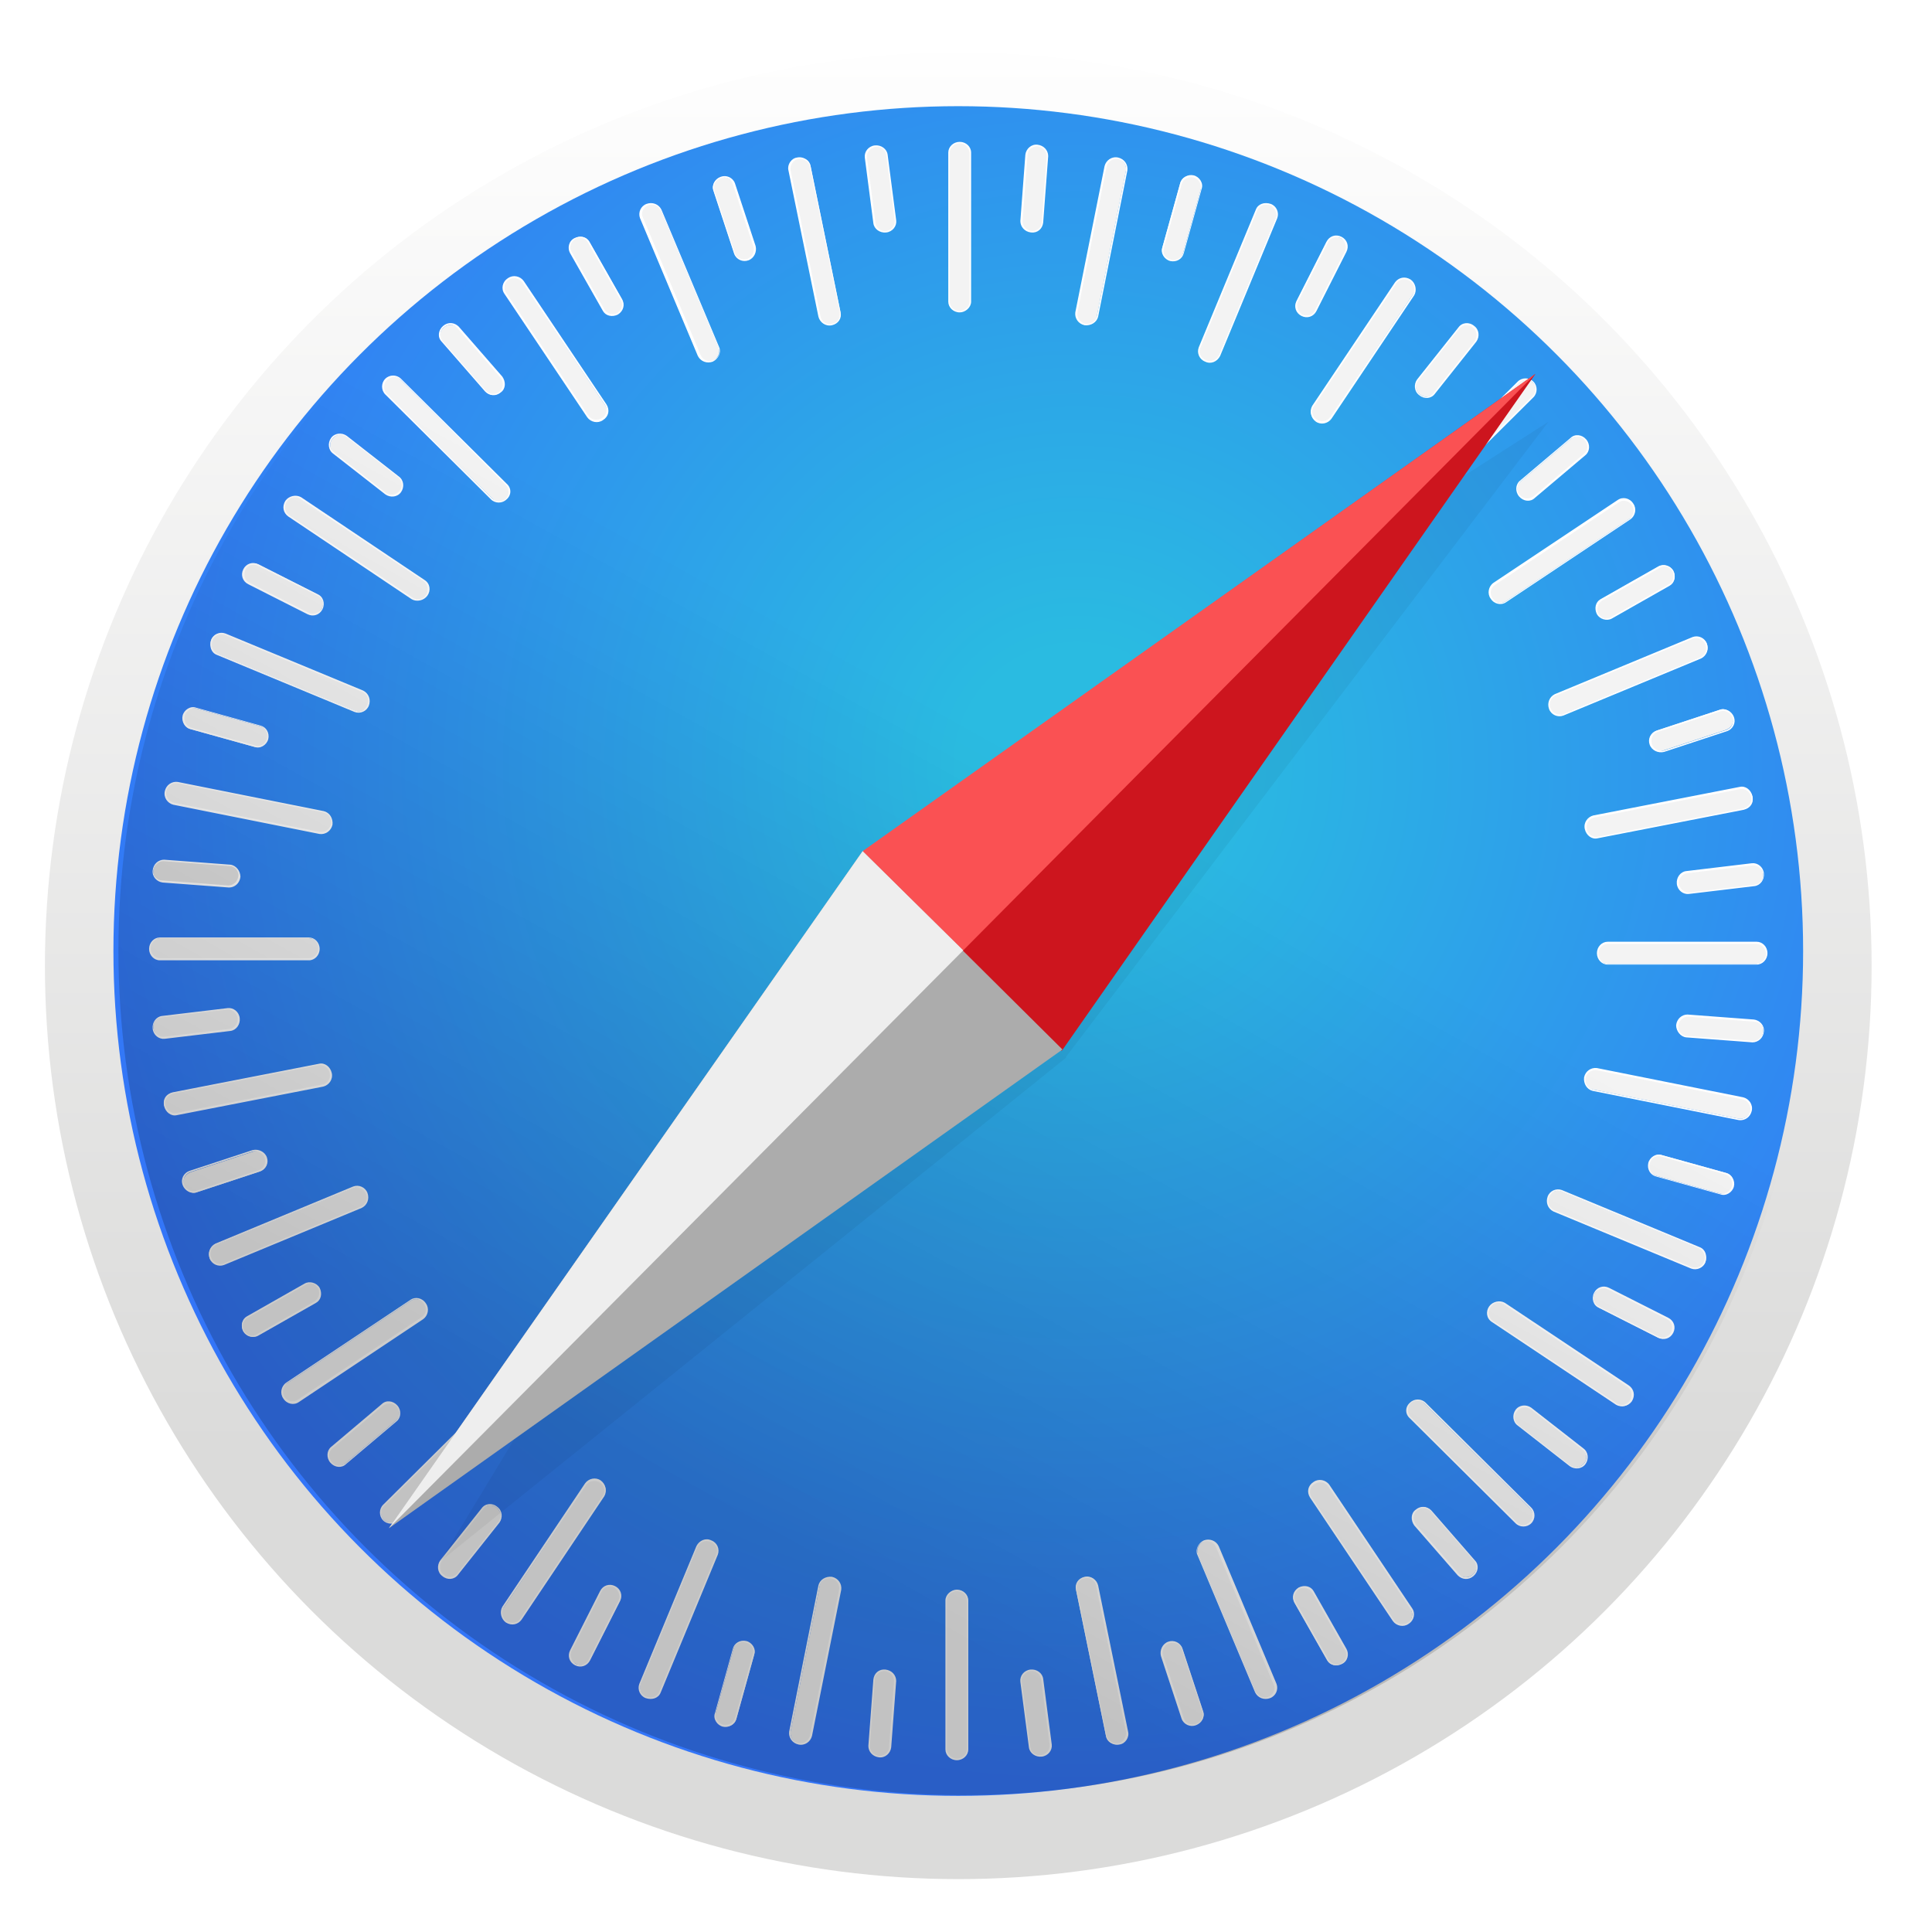 <?xml version="1.0" encoding="UTF-8" standalone="no"?>
<svg
   width="16"
   height="16"
   viewBox="0 0 16 16"
   version="1.1"
   preserveAspectRatio="xMidYMid"
   id="svg325"
   sodipodi:docname="safari-seeklogo.com.svg"
   inkscape:version="1.2.1 (9c6d41e410, 2022-07-14)"
   xmlns:inkscape="http://www.inkscape.org/namespaces/inkscape"
   xmlns:sodipodi="http://sodipodi.sourceforge.net/DTD/sodipodi-0.dtd"
   xmlns="http://www.w3.org/2000/svg"
   xmlns:svg="http://www.w3.org/2000/svg">
  <sodipodi:namedview
     id="namedview327"
     pagecolor="#ffffff"
     bordercolor="#666666"
     borderopacity="1.0"
     inkscape:showpageshadow="2"
     inkscape:pageopacity="0.0"
     inkscape:pagecheckerboard="0"
     inkscape:deskcolor="#d1d1d1"
     showgrid="false"
     inkscape:zoom="32"
     inkscape:cx="7.984375"
     inkscape:cy="8"
     inkscape:window-width="1366"
     inkscape:window-height="715"
     inkscape:window-x="-8"
     inkscape:window-y="-8"
     inkscape:window-maximized="1"
     inkscape:current-layer="svg325" />
  <defs
     id="defs45">
    <linearGradient
       x1="124.48"
       y1="253.817"
       x2="124.48"
       y2="-4.781"
       id="linearGradient-1"
       gradientTransform="scale(0.996,1.004)"
       gradientUnits="userSpaceOnUse">
      <stop
         stop-color="#DBDBDA"
         offset="25%"
         id="stop2" />
      <stop
         stop-color="#FFFFFF"
         offset="100%"
         id="stop4" />
    </linearGradient>
    <filter
       x="-0.019"
       y="-0.019"
       width="1.039"
       height="1.047"
       filterUnits="objectBoundingBox"
       id="filter-2">
      <feOffset
         dx="0"
         dy="2"
         in="SourceAlpha"
         result="shadowOffsetOuter1"
         id="feOffset7" />
      <feGaussianBlur
         stdDeviation="2"
         in="shadowOffsetOuter1"
         result="shadowBlurOuter1"
         id="feGaussianBlur9" />
      <feColorMatrix
         values="0 0 0 0 0   0 0 0 0 0   0 0 0 0 0  0 0 0 0.266 0"
         in="shadowBlurOuter1"
         type="matrix"
         result="shadowMatrixOuter1"
         id="feColorMatrix11" />
      <feMerge
         id="feMerge17">
        <feMergeNode
           in="shadowMatrixOuter1"
           id="feMergeNode13" />
        <feMergeNode
           in="SourceGraphic"
           id="feMergeNode15" />
      </feMerge>
    </filter>
    <radialGradient
       cx="140.116"
       cy="98.804"
       fx="140.116"
       fy="98.804"
       r="140.006"
       id="radialGradient-3"
       gradientUnits="userSpaceOnUse">
      <stop
         stop-color="#2ABCE1"
         offset="0%"
         id="stop20" />
      <stop
         stop-color="#2ABBE1"
         offset="11.363%"
         id="stop22" />
      <stop
         stop-color="#3375F8"
         offset="100%"
         id="stop24" />
    </radialGradient>
    <linearGradient
       x1="112.812"
       y1="82.388"
       x2="59.276"
       y2="178.434"
       id="linearGradient-4"
       gradientUnits="userSpaceOnUse">
      <stop
         stop-color="#000000"
         stop-opacity="0"
         offset="0%"
         id="stop27" />
      <stop
         stop-color="#000000"
         offset="100%"
         id="stop29" />
    </linearGradient>
    <filter
       x="-0.032"
       y="-0.031"
       width="1.064"
       height="1.069"
       filterUnits="objectBoundingBox"
       id="filter-5">
      <feOffset
         dx="0"
         dy="1"
         in="SourceAlpha"
         result="shadowOffsetOuter1"
         id="feOffset32" />
      <feGaussianBlur
         stdDeviation="2"
         in="shadowOffsetOuter1"
         result="shadowBlurOuter1"
         id="feGaussianBlur34" />
      <feColorMatrix
         values="0 0 0 0 0   0 0 0 0 0   0 0 0 0 0  0 0 0 13 0"
         in="shadowBlurOuter1"
         type="matrix"
         result="shadowMatrixOuter1"
         id="feColorMatrix36" />
      <feMerge
         id="feMerge42">
        <feMergeNode
           in="shadowMatrixOuter1"
           id="feMergeNode38" />
        <feMergeNode
           in="SourceGraphic"
           id="feMergeNode40" />
      </feMerge>
    </filter>
  </defs>
  <g
     id="g323"
     transform="matrix(0.061,0,0,0.061,0.128,0.19)">
    <g
       transform="translate(4,2)"
       id="g321">
      <circle
         fill="url(#linearGradient-1)"
         filter="url(#filter-2)"
         cx="124"
         cy="124"
         r="124"
         id="circle47"
         style="fill:url(#linearGradient-1)" />
      <circle
         fill="url(#radialGradient-3)"
         cx="124"
         cy="124"
         r="114.7"
         id="circle49"
         style="fill:url(#radialGradient-3)" />
      <g
         transform="translate(9.688,8.719)"
         id="g309">
        <path
           d="m 114.506,28.481 c -0.775,0 -1.453,-0.581 -1.453,-1.356 V 6.878 c 0,-0.775 0.678,-1.356 1.453,-1.356 0.775,0 1.453,0.581 1.453,1.356 V 27.125 c -0.097,0.775 -0.678,1.356 -1.453,1.356 z"
           fill="#f3f3f3"
           id="path51" />
        <path
           d="m 114.506,28.578 c -0.872,0 -1.55,-0.678 -1.55,-1.453 V 6.878 c 0,-0.775 0.678,-1.453 1.55,-1.453 0.872,0 1.55,0.678 1.55,1.453 V 27.125 c 0,0.775 -0.775,1.453 -1.55,1.453 z m 0,-22.959 C 113.828,5.619 113.15,6.2 113.15,6.878 V 27.125 c 0,0.678 0.581,1.259 1.356,1.259 0.678,0 1.356,-0.581 1.356,-1.259 V 6.878 C 115.766,6.2 115.184,5.619 114.506,5.619 Z"
           fill="#ffffff"
           id="path53" />
        <path
           d="m 124.194,17.631 c -0.775,-0.097 -1.356,-0.678 -1.356,-1.453 l 0.678,-9.009 c 0.097,-0.775 0.775,-1.356 1.55,-1.259 0.775,0.097 1.356,0.678 1.356,1.453 l -0.678,9.009 c -0.097,0.775 -0.775,1.356 -1.55,1.259 z"
           fill="#f3f3f3"
           id="path55" />
        <path
           d="m 124.194,17.728 c -0.872,-0.097 -1.453,-0.775 -1.453,-1.55 l 0.678,-9.009 c 0.097,-0.775 0.775,-1.453 1.647,-1.356 0.872,0.097 1.453,0.775 1.453,1.55 l -0.678,9.009 c -0.097,0.872 -0.775,1.453 -1.647,1.356 z M 125.066,6.006 c -0.678,0 -1.356,0.484 -1.356,1.163 l -0.678,9.009 c 0,0.678 0.484,1.259 1.259,1.356 0.678,0 1.356,-0.484 1.356,-1.163 L 126.325,7.362 c 0,-0.678 -0.581,-1.259 -1.259,-1.356 z"
           fill="#ffffff"
           id="path57" />
        <path
           d="m 131.459,30.225 c -0.775,-0.194 -1.259,-0.872 -1.163,-1.647 L 134.269,8.719 c 0.194,-0.775 0.872,-1.259 1.647,-1.066 0.775,0.194 1.259,0.872 1.163,1.647 l -3.972,19.859 c -0.097,0.678 -0.872,1.163 -1.647,1.066 z"
           fill="#f3f3f3"
           id="path59" />
        <path
           d="m 131.459,30.322 c -0.872,-0.194 -1.356,-0.969 -1.259,-1.744 L 134.172,8.719 c 0.194,-0.775 0.969,-1.356 1.841,-1.163 C 136.884,7.75 137.369,8.525 137.272,9.3 L 133.3,29.159 c -0.194,0.775 -0.969,1.259 -1.841,1.163 z M 136.012,7.75 c -0.678,-0.097 -1.356,0.291 -1.55,0.969 l -3.972,19.859 c -0.097,0.678 0.291,1.356 1.066,1.55 0.678,0.097 1.356,-0.291 1.55,-0.969 L 137.078,9.3 c 0.097,-0.775 -0.388,-1.356 -1.066,-1.55 z"
           fill="#ffffff"
           id="path61" />
        <path
           d="m 143.084,21.506 c -0.775,-0.194 -1.259,-0.969 -1.066,-1.744 l 2.422,-8.719 c 0.194,-0.775 0.969,-1.163 1.744,-0.969 0.775,0.194 1.259,0.969 1.066,1.744 l -2.422,8.719 c -0.194,0.775 -0.969,1.163 -1.744,0.969 z"
           fill="#f3f3f3"
           id="path63" />
        <path
           d="m 143.084,21.603 c -0.775,-0.194 -1.356,-1.066 -1.066,-1.841 l 2.422,-8.719 c 0.194,-0.775 1.066,-1.259 1.841,-1.066 0.775,0.194 1.356,1.066 1.066,1.841 L 144.925,20.538 c -0.194,0.775 -0.969,1.259 -1.841,1.066 z m 3.197,-11.334 c -0.678,-0.194 -1.453,0.194 -1.647,0.872 l -2.422,8.719 c -0.194,0.678 0.194,1.356 0.969,1.55 0.678,0.194 1.453,-0.194 1.647,-0.872 L 147.25,11.819 c 0.097,-0.678 -0.291,-1.356 -0.969,-1.55 z"
           fill="#ffffff"
           id="path65" />
        <path
           d="m 147.831,35.166 c -0.775,-0.291 -1.066,-1.163 -0.775,-1.841 l 7.75,-18.697 C 155.097,13.95 155.969,13.562 156.647,13.95 c 0.775,0.291 1.066,1.163 0.775,1.841 l -7.75,18.697 c -0.291,0.678 -1.163,1.066 -1.841,0.678 z"
           fill="#f3f3f3"
           id="path67" />
        <path
           d="m 147.831,35.263 c -0.775,-0.291 -1.163,-1.163 -0.872,-1.938 l 7.75,-18.697 c 0.291,-0.775 1.163,-1.066 2.034,-0.775 0.775,0.291 1.163,1.163 0.872,1.938 l -7.75,18.697 c -0.388,0.775 -1.259,1.163 -2.034,0.775 z m 8.816,-21.216 c -0.678,-0.291 -1.453,0 -1.744,0.678 l -7.75,18.697 c -0.291,0.678 0.097,1.356 0.775,1.647 0.678,0.291 1.453,0 1.744,-0.678 l 7.75,-18.697 c 0.194,-0.581 -0.097,-1.356 -0.775,-1.647 z"
           fill="#ffffff"
           id="path69" />
        <path
           d="m 160.909,28.966 c -0.678,-0.388 -0.969,-1.163 -0.678,-1.841 L 164.3,19.084 c 0.388,-0.678 1.163,-0.969 1.938,-0.581 0.678,0.388 0.969,1.163 0.678,1.841 l -4.069,8.041 c -0.388,0.678 -1.163,0.969 -1.938,0.581 z"
           fill="#f3f3f3"
           id="path71" />
        <path
           d="m 160.909,29.062 c -0.775,-0.388 -1.066,-1.259 -0.678,-2.034 L 164.3,18.988 c 0.388,-0.775 1.259,-1.066 2.034,-0.678 0.775,0.388 1.066,1.259 0.678,2.034 l -4.069,8.041 c -0.388,0.775 -1.259,1.066 -2.034,0.678 z m 5.328,-10.559 c -0.678,-0.291 -1.453,-0.097 -1.744,0.581 L 160.425,27.125 c -0.291,0.581 0,1.356 0.581,1.744 0.678,0.291 1.453,0.097 1.744,-0.581 l 4.069,-8.041 c 0.291,-0.581 0,-1.356 -0.581,-1.744 z"
           fill="#ffffff"
           id="path73" />
        <path
           d="m 162.847,43.303 c -0.678,-0.484 -0.872,-1.356 -0.388,-1.938 l 11.238,-16.759 c 0.388,-0.678 1.259,-0.775 1.938,-0.388 0.678,0.484 0.872,1.356 0.388,1.938 l -11.238,16.759 c -0.388,0.678 -1.259,0.872 -1.938,0.388 z"
           fill="#f3f3f3"
           id="path75" />
        <path
           d="M 162.847,43.4 C 162.169,42.916 161.975,41.947 162.363,41.269 L 173.6,24.509 c 0.484,-0.678 1.356,-0.872 2.131,-0.388 0.678,0.484 0.872,1.453 0.484,2.131 L 164.978,43.013 c -0.484,0.678 -1.453,0.872 -2.131,0.388 z m 12.787,-19.084 c -0.581,-0.388 -1.453,-0.291 -1.841,0.291 l -11.238,16.759 c -0.388,0.581 -0.194,1.356 0.388,1.744 0.581,0.388 1.453,0.291 1.841,-0.291 l 11.238,-16.663 c 0.388,-0.581 0.194,-1.453 -0.388,-1.841 z"
           fill="#ffffff"
           id="path77" />
        <path
           d="m 176.991,39.719 c -0.581,-0.484 -0.775,-1.356 -0.291,-1.938 l 5.619,-7.072 c 0.484,-0.581 1.356,-0.678 1.938,-0.194 0.581,0.484 0.775,1.356 0.291,1.938 L 178.928,39.525 c -0.484,0.581 -1.356,0.678 -1.938,0.194 z"
           fill="#f3f3f3"
           id="path79" />
        <path
           d="m 176.894,39.816 c -0.678,-0.484 -0.775,-1.453 -0.291,-2.131 l 5.619,-7.072 c 0.484,-0.678 1.453,-0.775 2.131,-0.194 0.678,0.484 0.775,1.453 0.291,2.131 l -5.619,7.072 c -0.484,0.678 -1.453,0.775 -2.131,0.194 z m 7.266,-9.203 c -0.581,-0.484 -1.356,-0.388 -1.841,0.194 L 176.7,37.878 c -0.388,0.581 -0.291,1.356 0.291,1.841 0.581,0.484 1.356,0.388 1.841,-0.194 L 184.45,32.453 C 184.838,31.872 184.741,31 184.159,30.613 Z"
           fill="#ffffff"
           id="path81" />
        <path
           d="m 176.022,54.25 c -0.581,-0.581 -0.581,-1.453 0,-1.938 l 14.338,-14.241 c 0.581,-0.581 1.453,-0.484 1.938,0 0.484,0.484 0.581,1.453 0,1.938 L 178.056,54.25 c -0.581,0.581 -1.453,0.581 -2.034,0 z"
           fill="#f3f3f3"
           id="path83" />
        <path
           d="m 175.925,54.347 c -0.581,-0.581 -0.581,-1.55 0,-2.131 L 190.262,37.975 c 0.581,-0.581 1.55,-0.581 2.131,0 0.581,0.581 0.581,1.55 0,2.131 l -14.338,14.241 c -0.581,0.581 -1.55,0.581 -2.131,0 z m 16.372,-16.275 c -0.484,-0.484 -1.356,-0.484 -1.841,0 L 176.119,52.312 c -0.484,0.484 -0.484,1.356 0,1.841 0.484,0.484 1.356,0.484 1.841,0 L 192.297,39.913 c 0.484,-0.484 0.484,-1.259 0,-1.841 z"
           fill="#ffffff"
           id="path85" />
        <path
           d="m 190.553,53.475 c -0.484,-0.581 -0.484,-1.453 0.097,-1.938 l 6.878,-5.812 c 0.581,-0.484 1.453,-0.388 1.938,0.194 0.484,0.581 0.484,1.453 -0.097,1.938 l -6.878,5.812 c -0.581,0.484 -1.453,0.388 -1.938,-0.194 z"
           fill="#f3f3f3"
           id="path87" />
        <path
           d="m 190.456,53.572 c -0.581,-0.678 -0.484,-1.647 0.097,-2.131 l 6.878,-5.812 c 0.581,-0.581 1.55,-0.484 2.131,0.194 0.581,0.678 0.484,1.647 -0.097,2.131 l -6.878,5.812 c -0.581,0.581 -1.55,0.484 -2.131,-0.194 z m 8.912,-7.653 C 198.884,45.337 198.109,45.337 197.528,45.725 L 190.65,51.538 c -0.484,0.484 -0.581,1.259 -0.097,1.841 0.484,0.581 1.259,0.581 1.841,0.194 l 6.878,-5.812 C 199.853,47.275 199.853,46.5 199.369,45.919 Z"
           fill="#ffffff"
           id="path89" />
        <path
           d="m 186.678,67.425 c -0.484,-0.678 -0.291,-1.55 0.388,-1.938 L 203.922,54.25 c 0.678,-0.388 1.55,-0.194 1.938,0.388 0.484,0.678 0.291,1.55 -0.388,1.938 l -16.856,11.238 c -0.581,0.388 -1.453,0.194 -1.938,-0.388 z"
           fill="#f3f3f3"
           id="path91" />
        <path
           d="m 186.581,67.425 c -0.484,-0.678 -0.291,-1.647 0.388,-2.131 L 203.825,54.056 c 0.678,-0.484 1.647,-0.291 2.131,0.484 0.484,0.678 0.291,1.647 -0.388,2.131 l -16.856,11.238 C 188.034,68.394 187.066,68.2 186.581,67.425 Z M 205.762,54.734 c -0.388,-0.581 -1.163,-0.775 -1.744,-0.388 l -16.856,11.238 c -0.581,0.388 -0.775,1.163 -0.291,1.841 0.388,0.581 1.163,0.775 1.744,0.388 L 205.472,56.575 c 0.581,-0.484 0.678,-1.259 0.291,-1.841 z"
           fill="#ffffff"
           id="path93" />
        <path
           d="m 201.113,69.459 c -0.388,-0.678 -0.194,-1.55 0.484,-1.938 l 7.847,-4.456 c 0.678,-0.388 1.55,-0.097 1.938,0.581 0.388,0.678 0.194,1.55 -0.484,1.938 l -7.847,4.456 c -0.678,0.388 -1.55,0.097 -1.938,-0.581 z"
           fill="#f3f3f3"
           id="path95" />
        <path
           d="m 201.016,69.556 c -0.388,-0.775 -0.194,-1.647 0.484,-2.034 l 7.847,-4.456 c 0.678,-0.388 1.647,-0.097 2.034,0.581 0.388,0.775 0.194,1.647 -0.484,2.034 L 203.05,70.138 c -0.678,0.388 -1.647,0.097 -2.034,-0.581 z m 10.269,-5.812 c -0.388,-0.678 -1.163,-0.872 -1.744,-0.484 l -7.847,4.456 c -0.581,0.388 -0.775,1.163 -0.484,1.744 0.388,0.678 1.163,0.872 1.744,0.484 L 210.8,65.487 c 0.581,-0.291 0.775,-1.066 0.484,-1.744 z"
           fill="#ffffff"
           id="path97" />
        <path
           d="m 194.622,82.344 c -0.291,-0.775 0,-1.55 0.775,-1.841 l 18.697,-7.75 c 0.678,-0.291 1.55,0.097 1.841,0.775 0.291,0.775 0,1.55 -0.775,1.841 l -18.697,7.75 c -0.678,0.291 -1.55,0 -1.841,-0.775 z"
           fill="#f3f3f3"
           id="path99" />
        <path
           d="m 194.525,82.441 c -0.291,-0.775 0,-1.647 0.775,-2.034 l 18.697,-7.75 c 0.775,-0.291 1.647,0.097 1.938,0.872 0.291,0.775 0,1.647 -0.775,2.034 l -18.697,7.75 c -0.775,0.291 -1.647,-0.097 -1.938,-0.872 z M 215.741,73.625 C 215.45,72.947 214.675,72.656 214.094,72.85 l -18.697,7.75 c -0.678,0.291 -0.969,1.066 -0.678,1.744 0.291,0.678 1.066,0.969 1.647,0.775 l 18.697,-7.75 c 0.678,-0.291 0.969,-1.066 0.678,-1.744 z"
           fill="#ffffff"
           id="path101" />
        <path
           d="m 208.281,87.188 c -0.291,-0.775 0.097,-1.55 0.872,-1.841 l 8.525,-2.809 c 0.678,-0.291 1.55,0.194 1.744,0.872 0.291,0.775 -0.097,1.55 -0.872,1.841 l -8.525,2.809 C 209.347,88.35 208.572,87.963 208.281,87.188 Z"
           fill="#f3f3f3"
           id="path103" />
        <path
           d="m 208.184,87.284 c -0.291,-0.775 0.097,-1.647 0.969,-1.938 l 8.525,-2.809 c 0.775,-0.291 1.647,0.194 1.938,0.969 0.291,0.775 -0.097,1.647 -0.969,1.938 l -8.525,2.809 c -0.775,0.194 -1.647,-0.194 -1.938,-0.969 z m 11.238,-3.681 C 219.228,82.925 218.453,82.537 217.775,82.731 l -8.525,2.809 c -0.678,0.194 -0.969,0.969 -0.775,1.647 0.194,0.678 0.969,1.066 1.647,0.872 l 8.525,-2.809 c 0.678,-0.291 0.969,-0.969 0.775,-1.647 z"
           fill="#ffffff"
           id="path105" />
        <path
           d="m 199.562,98.716 c -0.194,-0.775 0.291,-1.55 1.066,-1.647 l 19.859,-3.875 c 0.775,-0.194 1.453,0.388 1.647,1.163 0.194,0.775 -0.291,1.55 -1.066,1.647 l -19.859,3.875 c -0.775,0.097 -1.55,-0.388 -1.647,-1.163 z"
           fill="#f3f3f3"
           id="path107" />
        <path
           d="M 199.369,98.716 C 199.175,97.844 199.756,97.069 200.531,96.875 L 220.391,93 c 0.775,-0.194 1.55,0.388 1.744,1.259 0.194,0.872 -0.388,1.647 -1.163,1.841 l -19.859,3.875 c -0.775,0.194 -1.55,-0.388 -1.744,-1.259 z m 22.572,-4.359 c -0.097,-0.678 -0.775,-1.163 -1.453,-1.066 l -19.859,3.875 c -0.678,0.097 -1.163,0.872 -0.969,1.55 0.097,0.678 0.775,1.163 1.453,1.066 l 19.859,-3.875 c 0.678,-0.194 1.163,-0.872 0.969,-1.55 z"
           fill="#ffffff"
           id="path109" />
        <path
           d="m 211.963,106.175 c -0.097,-0.775 0.388,-1.453 1.163,-1.55 l 8.912,-1.066 c 0.775,-0.097 1.453,0.484 1.55,1.259 0.097,0.775 -0.388,1.453 -1.163,1.55 l -8.912,1.066 c -0.678,0.097 -1.453,-0.484 -1.55,-1.259 z"
           fill="#f3f3f3"
           id="path111" />
        <path
           d="m 211.866,106.175 c -0.097,-0.872 0.484,-1.647 1.259,-1.744 l 8.912,-1.066 c 0.775,-0.097 1.55,0.484 1.647,1.356 0.097,0.872 -0.484,1.647 -1.259,1.744 l -8.912,1.066 c -0.775,0.097 -1.55,-0.484 -1.647,-1.356 z m 11.722,-1.356 c -0.097,-0.678 -0.775,-1.259 -1.453,-1.163 l -8.912,1.066 c -0.678,0.097 -1.163,0.775 -1.066,1.453 0.097,0.678 0.775,1.259 1.453,1.163 l 8.912,-1.066 c 0.678,-0.097 1.163,-0.775 1.066,-1.453 z"
           fill="#ffffff"
           id="path113" />
        <path
           d="m 201.113,115.572 c 0,-0.775 0.581,-1.453 1.356,-1.453 h 20.247 c 0.775,0 1.356,0.678 1.356,1.453 0,0.775 -0.581,1.453 -1.356,1.453 h -20.247 c -0.775,0 -1.356,-0.678 -1.356,-1.453 z"
           fill="#f3f3f3"
           id="path115" />
        <path
           d="m 201.016,115.572 c 0,-0.872 0.678,-1.55 1.453,-1.55 h 20.247 c 0.775,0 1.453,0.678 1.453,1.55 0,0.872 -0.678,1.55 -1.453,1.55 h -20.247 c -0.775,0 -1.453,-0.678 -1.453,-1.55 z m 22.959,0.097 c 0,-0.678 -0.581,-1.356 -1.259,-1.356 h -20.247 c -0.678,0 -1.259,0.581 -1.259,1.356 0,0.678 0.581,1.356 1.259,1.356 h 20.247 c 0.678,-0.097 1.259,-0.678 1.259,-1.356 z"
           fill="#ffffff"
           id="path117" />
        <path
           d="M 211.866,125.356 C 211.963,124.581 212.544,124 213.319,124 l 9.009,0.678 c 0.775,0.097 1.356,0.775 1.259,1.55 -0.097,0.775 -0.678,1.356 -1.453,1.356 l -9.009,-0.678 c -0.678,-0.097 -1.259,-0.775 -1.259,-1.55 z"
           fill="#f3f3f3"
           id="path119" />
        <path
           d="m 211.769,125.356 c 0.097,-0.872 0.775,-1.453 1.55,-1.453 l 9.009,0.678 c 0.775,0.097 1.453,0.775 1.356,1.647 -0.097,0.872 -0.775,1.453 -1.55,1.453 l -9.009,-0.678 c -0.775,-0.097 -1.356,-0.872 -1.356,-1.647 z m 11.819,0.872 c 0.097,-0.678 -0.484,-1.356 -1.163,-1.356 l -9.009,-0.678 c -0.678,0 -1.259,0.484 -1.356,1.259 -0.097,0.678 0.484,1.356 1.163,1.356 l 9.009,0.678 c 0.678,0 1.259,-0.581 1.356,-1.259 z"
           fill="#ffffff"
           id="path121" />
        <path
           d="m 199.369,132.428 c 0.194,-0.775 0.872,-1.259 1.647,-1.163 l 19.859,3.972 c 0.775,0.194 1.259,0.872 1.066,1.647 -0.194,0.775 -0.872,1.259 -1.647,1.163 L 200.434,134.075 c -0.678,-0.097 -1.163,-0.872 -1.066,-1.647 z"
           fill="#f3f3f3"
           id="path123" />
        <path
           d="m 199.272,132.428 c 0.194,-0.872 0.969,-1.356 1.744,-1.259 l 19.859,3.972 c 0.775,0.194 1.356,0.969 1.163,1.841 -0.194,0.872 -0.969,1.356 -1.744,1.259 l -19.859,-3.972 c -0.775,-0.194 -1.259,-0.969 -1.163,-1.841 z m 22.572,4.553 c 0.097,-0.678 -0.291,-1.356 -0.969,-1.55 l -19.859,-3.972 c -0.678,-0.097 -1.356,0.291 -1.55,1.066 -0.097,0.678 0.291,1.356 0.969,1.55 l 19.859,3.972 c 0.775,0.097 1.356,-0.388 1.55,-1.066 z"
           fill="#ffffff"
           id="path125" />
        <path
           d="m 208.088,144.053 c 0.194,-0.775 0.969,-1.259 1.744,-1.066 l 8.719,2.422 c 0.775,0.194 1.163,0.969 0.969,1.744 -0.194,0.775 -0.969,1.259 -1.744,1.066 l -8.719,-2.422 c -0.775,-0.194 -1.163,-0.969 -0.969,-1.744 z"
           fill="#f3f3f3"
           id="path127" />
        <path
           d="m 207.991,144.053 c 0.194,-0.775 1.066,-1.356 1.841,-1.066 l 8.719,2.422 c 0.775,0.194 1.259,1.066 1.066,1.841 -0.194,0.775 -1.066,1.356 -1.841,1.066 l -8.719,-2.422 c -0.775,-0.194 -1.259,-0.969 -1.066,-1.841 z M 219.325,147.25 c 0.194,-0.678 -0.194,-1.453 -0.872,-1.647 l -8.719,-2.422 c -0.678,-0.194 -1.356,0.194 -1.55,0.969 -0.194,0.678 0.194,1.453 0.872,1.647 l 8.719,2.422 c 0.678,0.097 1.356,-0.291 1.55,-0.969 z"
           fill="#ffffff"
           id="path129" />
        <path
           d="m 194.428,148.703 c 0.291,-0.775 1.163,-1.066 1.841,-0.775 l 18.697,7.75 c 0.678,0.291 1.066,1.163 0.775,1.841 -0.291,0.775 -1.163,1.066 -1.841,0.775 l -18.697,-7.75 c -0.775,-0.291 -1.066,-1.163 -0.775,-1.841 z"
           fill="#f3f3f3"
           id="path131" />
        <path
           d="m 194.331,148.606 c 0.291,-0.775 1.163,-1.163 1.938,-0.872 l 18.697,7.75 c 0.775,0.291 1.066,1.163 0.775,2.034 -0.291,0.775 -1.163,1.163 -1.938,0.872 l -18.697,-7.75 c -0.775,-0.388 -1.066,-1.259 -0.775,-2.034 z m 21.216,8.816 c 0.291,-0.678 0,-1.453 -0.678,-1.744 l -18.697,-7.75 c -0.678,-0.291 -1.356,0.097 -1.647,0.775 -0.291,0.678 0,1.453 0.678,1.744 l 18.697,7.75 c 0.678,0.194 1.453,-0.097 1.647,-0.775 z"
           fill="#ffffff"
           id="path133" />
        <path
           d="m 200.725,161.781 c 0.388,-0.678 1.163,-0.969 1.841,-0.678 l 8.041,4.069 c 0.678,0.291 0.969,1.163 0.581,1.938 -0.388,0.678 -1.163,0.969 -1.841,0.678 l -8.041,-4.069 c -0.678,-0.388 -0.969,-1.259 -0.581,-1.938 z"
           fill="#f3f3f3"
           id="path135" />
        <path
           d="m 200.628,161.684 c 0.388,-0.775 1.259,-1.066 2.034,-0.678 l 8.041,4.069 c 0.775,0.388 1.066,1.259 0.678,2.034 -0.388,0.775 -1.259,1.066 -2.034,0.678 l -8.041,-4.069 c -0.775,-0.291 -1.066,-1.259 -0.678,-2.034 z m 10.463,5.328 c 0.291,-0.678 0.097,-1.453 -0.581,-1.744 L 202.469,161.2 c -0.581,-0.291 -1.356,0 -1.744,0.581 -0.291,0.678 -0.097,1.453 0.581,1.744 l 8.041,4.069 c 0.678,0.291 1.453,0.097 1.744,-0.581 z"
           fill="#ffffff"
           id="path137" />
        <path
           d="m 186.484,163.622 c 0.484,-0.678 1.259,-0.872 1.938,-0.388 l 16.856,11.238 c 0.678,0.388 0.775,1.259 0.388,1.938 -0.484,0.678 -1.259,0.872 -1.938,0.388 l -16.856,-11.238 c -0.678,-0.484 -0.872,-1.356 -0.388,-1.938 z"
           fill="#f3f3f3"
           id="path139" />
        <path
           d="m 186.387,163.525 c 0.484,-0.678 1.453,-0.872 2.131,-0.484 l 16.856,11.238 c 0.678,0.484 0.872,1.356 0.388,2.131 -0.484,0.678 -1.453,0.872 -2.131,0.484 L 186.775,165.656 c -0.775,-0.484 -0.872,-1.453 -0.388,-2.131 z m 19.084,12.787 c 0.388,-0.581 0.291,-1.453 -0.291,-1.841 L 188.325,163.234 c -0.581,-0.388 -1.356,-0.194 -1.744,0.388 -0.388,0.581 -0.291,1.453 0.291,1.841 L 203.728,176.7 c 0.581,0.388 1.356,0.194 1.744,-0.388 z"
           fill="#ffffff"
           id="path141" />
        <path
           d="m 190.069,177.669 c 0.484,-0.581 1.356,-0.775 1.938,-0.291 l 7.072,5.522 c 0.581,0.484 0.678,1.356 0.194,1.938 -0.484,0.581 -1.356,0.775 -1.938,0.291 l -7.072,-5.522 c -0.581,-0.484 -0.678,-1.356 -0.194,-1.938 z"
           fill="#f3f3f3"
           id="path143" />
        <path
           d="m 189.972,177.572 c 0.484,-0.678 1.453,-0.775 2.131,-0.291 l 7.072,5.522 c 0.678,0.484 0.775,1.453 0.291,2.131 -0.484,0.678 -1.453,0.775 -2.131,0.291 l -7.072,-5.522 c -0.678,-0.484 -0.775,-1.453 -0.291,-2.131 z m 9.3,7.266 c 0.484,-0.581 0.388,-1.356 -0.194,-1.841 l -7.072,-5.522 c -0.581,-0.388 -1.356,-0.291 -1.841,0.291 -0.484,0.581 -0.388,1.356 0.194,1.841 l 7.072,5.522 c 0.581,0.388 1.356,0.291 1.841,-0.291 z"
           fill="#ffffff"
           id="path145" />
        <path
           d="m 175.634,176.7 c 0.581,-0.581 1.453,-0.581 1.938,0 l 14.338,14.241 c 0.581,0.581 0.484,1.453 0,1.938 -0.581,0.581 -1.453,0.581 -1.938,0 l -14.338,-14.241 c -0.484,-0.484 -0.484,-1.453 0,-1.938 z"
           fill="#f3f3f3"
           id="path147" />
        <path
           d="m 175.634,176.603 c 0.581,-0.581 1.55,-0.581 2.131,0 l 14.338,14.241 c 0.581,0.581 0.581,1.55 0,2.131 -0.581,0.581 -1.55,0.581 -2.131,0 l -14.338,-14.241 c -0.678,-0.581 -0.678,-1.55 0,-2.131 z m 16.275,16.178 c 0.484,-0.484 0.484,-1.356 0,-1.841 L 177.572,176.7 c -0.484,-0.484 -1.356,-0.484 -1.841,0 -0.484,0.484 -0.484,1.356 0,1.841 l 14.338,14.241 c 0.484,0.581 1.259,0.581 1.841,0 z"
           fill="#ffffff"
           id="path149" />
        <path
           d="m 176.506,191.134 c 0.581,-0.484 1.453,-0.484 1.938,0.097 l 5.909,6.781 c 0.484,0.581 0.388,1.453 -0.194,1.938 -0.581,0.484 -1.453,0.484 -1.938,-0.097 l -5.909,-6.781 c -0.484,-0.484 -0.388,-1.356 0.194,-1.938 z"
           fill="#f3f3f3"
           id="path151" />
        <path
           d="m 176.409,191.134 c 0.678,-0.581 1.55,-0.484 2.131,0.097 l 5.909,6.781 c 0.581,0.581 0.484,1.55 -0.194,2.131 -0.678,0.581 -1.55,0.484 -2.131,-0.097 l -5.909,-6.781 c -0.484,-0.678 -0.484,-1.647 0.194,-2.131 z m 7.75,8.816 c 0.581,-0.484 0.581,-1.259 0.194,-1.841 l -5.909,-6.781 c -0.484,-0.484 -1.259,-0.581 -1.841,-0.097 -0.581,0.484 -0.581,1.259 -0.194,1.841 l 5.909,6.781 c 0.484,0.581 1.259,0.581 1.841,0.097 z"
           fill="#ffffff"
           id="path153" />
        <path
           d="m 162.556,187.453 c 0.678,-0.484 1.55,-0.291 1.938,0.388 L 175.731,204.6 c 0.388,0.678 0.194,1.55 -0.388,1.938 -0.678,0.484 -1.55,0.291 -1.938,-0.388 l -11.238,-16.759 c -0.388,-0.678 -0.194,-1.55 0.388,-1.938 z"
           fill="#f3f3f3"
           id="path155" />
        <path
           d="m 162.556,187.356 c 0.678,-0.484 1.647,-0.291 2.131,0.388 l 11.238,16.759 c 0.484,0.678 0.291,1.647 -0.484,2.131 -0.678,0.484 -1.647,0.291 -2.131,-0.388 l -11.238,-16.759 c -0.484,-0.775 -0.291,-1.647 0.484,-2.131 z m 12.787,19.084 c 0.581,-0.388 0.775,-1.163 0.388,-1.744 l -11.238,-16.759 c -0.388,-0.581 -1.163,-0.678 -1.841,-0.291 -0.581,0.388 -0.775,1.163 -0.388,1.744 l 11.238,16.759 c 0.388,0.484 1.259,0.678 1.841,0.291 z"
           fill="#ffffff"
           id="path157" />
        <path
           d="m 160.522,201.791 c 0.678,-0.388 1.55,-0.194 1.938,0.484 l 4.456,7.847 c 0.388,0.678 0.097,1.55 -0.581,1.938 -0.678,0.388 -1.55,0.194 -1.938,-0.484 l -4.456,-7.847 c -0.291,-0.678 -0.097,-1.55 0.581,-1.938 z"
           fill="#f3f3f3"
           id="path159" />
        <path
           d="m 160.522,201.694 c 0.775,-0.388 1.647,-0.194 2.034,0.484 l 4.456,7.847 c 0.388,0.678 0.194,1.647 -0.581,2.034 -0.775,0.388 -1.647,0.194 -2.034,-0.484 l -4.456,-7.847 c -0.388,-0.678 -0.194,-1.55 0.581,-2.034 z m 5.812,10.269 c 0.581,-0.388 0.872,-1.163 0.484,-1.744 l -4.456,-7.847 c -0.388,-0.581 -1.163,-0.775 -1.744,-0.484 -0.581,0.388 -0.872,1.163 -0.484,1.744 l 4.456,7.847 c 0.291,0.581 1.163,0.872 1.744,0.484 z"
           fill="#ffffff"
           id="path161" />
        <path
           d="m 147.637,195.397 c 0.775,-0.291 1.55,0 1.841,0.678 l 7.847,18.697 c 0.291,0.678 -0.097,1.55 -0.775,1.841 -0.678,0.291 -1.55,0 -1.841,-0.678 L 146.863,197.238 c -0.291,-0.678 0.097,-1.55 0.775,-1.841 z"
           fill="#f3f3f3"
           id="path163" />
        <path
           d="m 147.637,195.3 c 0.775,-0.291 1.647,0 2.034,0.775 l 7.847,18.697 c 0.291,0.775 -0.097,1.647 -0.872,1.938 -0.775,0.291 -1.647,0 -2.034,-0.775 l -7.847,-18.697 c -0.291,-0.678 0.097,-1.55 0.872,-1.938 z m 8.816,21.216 c 0.678,-0.291 0.969,-1.066 0.678,-1.647 l -7.847,-18.697 c -0.291,-0.678 -1.066,-0.969 -1.744,-0.678 -0.678,0.291 -0.969,1.066 -0.678,1.647 l 7.847,18.697 c 0.388,0.678 1.066,0.969 1.744,0.678 z"
           fill="#ffffff"
           id="path165" />
        <path
           d="m 142.891,209.153 c 0.775,-0.291 1.55,0.097 1.841,0.872 l 2.809,8.525 c 0.291,0.678 -0.194,1.55 -0.872,1.744 -0.775,0.291 -1.55,-0.097 -1.841,-0.872 l -2.809,-8.525 c -0.291,-0.678 0.097,-1.453 0.872,-1.744 z"
           fill="#f3f3f3"
           id="path167" />
        <path
           d="m 142.794,209.056 c 0.775,-0.291 1.647,0.097 1.938,0.872 l 2.809,8.525 c 0.291,0.775 -0.194,1.647 -0.969,1.938 -0.775,0.291 -1.647,-0.097 -1.938,-0.872 l -2.809,-8.525 c -0.194,-0.775 0.194,-1.647 0.969,-1.938 z m 3.778,11.141 c 0.678,-0.194 1.066,-0.969 0.872,-1.647 l -2.809,-8.525 c -0.194,-0.678 -0.969,-0.969 -1.647,-0.775 -0.678,0.194 -1.066,0.969 -0.872,1.647 l 2.809,8.525 c 0.194,0.678 0.969,1.066 1.647,0.775 z"
           fill="#ffffff"
           id="path169" />
        <path
           d="m 131.459,200.338 c 0.775,-0.194 1.55,0.291 1.647,1.066 l 4.069,19.859 c 0.194,0.775 -0.388,1.453 -1.163,1.647 -0.775,0.194 -1.55,-0.291 -1.647,-1.066 l -4.069,-19.859 c -0.097,-0.678 0.388,-1.453 1.163,-1.647 z"
           fill="#f3f3f3"
           id="path171" />
        <path
           d="m 131.459,200.241 c 0.872,-0.194 1.647,0.388 1.841,1.163 l 4.069,19.859 c 0.194,0.775 -0.388,1.647 -1.163,1.744 -0.872,0.194 -1.647,-0.388 -1.841,-1.163 l -4.069,-19.859 c -0.194,-0.775 0.291,-1.55 1.163,-1.744 z m 4.553,22.572 c 0.678,-0.097 1.163,-0.775 1.066,-1.55 l -4.069,-19.859 c -0.097,-0.678 -0.872,-1.163 -1.55,-0.969 -0.678,0.097 -1.163,0.775 -1.066,1.55 l 4.069,19.859 c 0.194,0.678 0.872,1.066 1.55,0.969 z"
           fill="#ffffff"
           id="path173" />
        <path
           d="m 124.097,212.931 c 0.775,-0.097 1.453,0.388 1.647,1.163 l 1.163,8.912 c 0.097,0.775 -0.484,1.453 -1.259,1.55 -0.775,0.097 -1.453,-0.388 -1.647,-1.163 l -1.163,-8.912 c -0.097,-0.775 0.484,-1.453 1.259,-1.55 z"
           fill="#f3f3f3"
           id="path175" />
        <path
           d="m 124.097,212.834 c 0.872,-0.097 1.647,0.484 1.744,1.259 l 1.162,8.912 c 0.097,0.775 -0.484,1.55 -1.356,1.647 C 124.775,224.75 124,224.169 123.903,223.394 l -1.163,-8.912 c -0.097,-0.775 0.484,-1.55 1.356,-1.647 z m 1.453,11.625 c 0.678,-0.097 1.259,-0.775 1.163,-1.453 l -1.163,-8.912 c -0.097,-0.678 -0.775,-1.163 -1.453,-1.066 -0.678,0.097 -1.259,0.775 -1.162,1.453 l 1.162,8.912 c 0.097,0.678 0.775,1.163 1.453,1.066 z"
           fill="#ffffff"
           id="path177" />
        <path
           d="m 114.119,202.081 c 0.775,0 1.453,0.581 1.453,1.356 v 20.247 c 0,0.775 -0.678,1.356 -1.453,1.356 -0.775,0 -1.453,-0.581 -1.453,-1.356 V 203.438 c 0.097,-0.775 0.678,-1.356 1.453,-1.356 z"
           fill="#f3f3f3"
           id="path179" />
        <path
           d="m 114.119,201.984 c 0.872,0 1.55,0.678 1.55,1.453 v 20.247 c 0,0.775 -0.678,1.453 -1.55,1.453 -0.872,0 -1.55,-0.678 -1.55,-1.453 V 203.438 c 0,-0.775 0.775,-1.453 1.55,-1.453 z m 0,22.959 c 0.678,0 1.356,-0.581 1.356,-1.259 V 203.438 c 0,-0.678 -0.581,-1.259 -1.356,-1.259 -0.678,0 -1.356,0.581 -1.356,1.259 v 20.247 c 0.097,0.678 0.678,1.259 1.356,1.259 z"
           fill="#ffffff"
           id="path181" />
        <path
           d="m 104.431,212.931 c 0.775,0.097 1.356,0.678 1.356,1.453 l -0.678,9.009 c -0.097,0.775 -0.775,1.356 -1.55,1.259 -0.775,-0.097 -1.356,-0.678 -1.356,-1.453 l 0.678,-9.009 c 0.097,-0.775 0.775,-1.356 1.55,-1.259 z"
           fill="#f3f3f3"
           id="path183" />
        <path
           d="m 104.431,212.834 c 0.872,0.097 1.453,0.775 1.453,1.55 l -0.678,9.009 c -0.097,0.775 -0.775,1.453 -1.647,1.356 -0.872,-0.097 -1.453,-0.775 -1.453,-1.55 l 0.678,-9.009 c 0.097,-0.872 0.775,-1.453 1.647,-1.356 z m -0.872,11.722 c 0.678,0 1.356,-0.484 1.356,-1.163 l 0.678,-9.009 c 0,-0.678 -0.484,-1.259 -1.259,-1.356 -0.678,0 -1.356,0.484 -1.356,1.163 L 102.3,223.2 c 0,0.678 0.581,1.259 1.259,1.356 z"
           fill="#ffffff"
           id="path185" />
        <path
           d="m 97.166,200.338 c 0.775,0.194 1.259,0.872 1.163,1.647 l -3.972,19.859 c -0.194,0.775 -0.872,1.259 -1.647,1.066 -0.775,-0.194 -1.259,-0.872 -1.163,-1.647 l 3.972,-19.859 c 0.097,-0.678 0.872,-1.163 1.647,-1.066 z"
           fill="#f3f3f3"
           id="path187" />
        <path
           d="m 97.166,200.241 c 0.872,0.194 1.356,0.969 1.259,1.744 l -3.972,19.859 c -0.194,0.775 -0.969,1.356 -1.841,1.163 -0.872,-0.194 -1.356,-0.969 -1.259,-1.744 L 95.325,201.403 c 0.194,-0.775 0.969,-1.259 1.841,-1.163 z M 92.612,222.812 c 0.678,0.097 1.356,-0.291 1.55,-0.969 l 3.972,-19.859 c 0.097,-0.678 -0.291,-1.356 -1.066,-1.55 -0.678,-0.097 -1.356,0.291 -1.55,0.969 l -3.972,19.859 c -0.097,0.775 0.388,1.356 1.066,1.55 z"
           fill="#ffffff"
           id="path189" />
        <path
           d="M 85.541,209.056 C 86.316,209.25 86.8,210.025 86.606,210.8 l -2.422,8.719 c -0.194,0.775 -0.969,1.163 -1.744,0.969 -0.775,-0.194 -1.259,-0.969 -1.066,-1.744 l 2.422,-8.719 c 0.194,-0.775 0.969,-1.163 1.744,-0.969 z"
           fill="#f3f3f3"
           id="path191" />
        <path
           d="m 85.541,208.959 c 0.775,0.194 1.356,1.066 1.066,1.841 l -2.422,8.719 c -0.194,0.775 -1.066,1.259 -1.841,1.066 -0.775,-0.194 -1.356,-1.066 -1.066,-1.841 L 83.7,210.025 c 0.194,-0.775 0.969,-1.259 1.841,-1.066 z m -3.197,11.334 c 0.678,0.194 1.453,-0.194 1.647,-0.872 l 2.422,-8.719 c 0.194,-0.678 -0.194,-1.356 -0.969,-1.55 -0.678,-0.194 -1.453,0.194 -1.647,0.872 L 81.375,218.744 c -0.097,0.678 0.291,1.356 0.969,1.55 z"
           fill="#ffffff"
           id="path193" />
        <path
           d="m 80.794,195.397 c 0.775,0.291 1.066,1.163 0.775,1.841 l -7.75,18.697 C 73.528,216.613 72.656,217 71.978,216.613 71.3,216.225 70.912,215.45 71.203,214.772 l 7.75,-18.697 c 0.291,-0.678 1.163,-1.066 1.841,-0.678 z"
           fill="#f3f3f3"
           id="path195" />
        <path
           d="m 80.794,195.3 c 0.775,0.291 1.163,1.163 0.872,1.938 l -7.75,18.697 c -0.291,0.775 -1.163,1.066 -2.034,0.775 -0.775,-0.291 -1.163,-1.163 -0.872,-1.938 l 7.75,-18.697 c 0.388,-0.775 1.259,-1.163 2.034,-0.775 z m -8.816,21.216 c 0.678,0.291 1.453,0 1.744,-0.678 l 7.75,-18.697 c 0.291,-0.678 -0.097,-1.356 -0.775,-1.647 -0.678,-0.291 -1.453,0 -1.744,0.678 l -7.75,18.697 c -0.194,0.581 0.097,1.356 0.775,1.647 z"
           fill="#ffffff"
           id="path197" />
        <path
           d="m 67.716,201.597 c 0.678,0.388 0.969,1.163 0.678,1.841 l -4.069,8.041 c -0.388,0.678 -1.163,0.969 -1.938,0.581 -0.678,-0.388 -0.969,-1.163 -0.678,-1.841 l 4.069,-8.041 c 0.388,-0.678 1.163,-0.969 1.938,-0.581 z"
           fill="#f3f3f3"
           id="path199" />
        <path
           d="m 67.716,201.5 c 0.775,0.388 1.066,1.259 0.678,2.034 L 64.325,211.575 c -0.388,0.775 -1.259,1.066 -2.034,0.678 -0.775,-0.388 -1.066,-1.259 -0.678,-2.034 l 4.069,-8.041 c 0.388,-0.775 1.259,-1.066 2.034,-0.678 z M 62.388,212.059 c 0.678,0.291 1.453,0.097 1.744,-0.581 L 68.2,203.438 c 0.291,-0.581 0,-1.356 -0.581,-1.744 -0.678,-0.291 -1.453,-0.097 -1.744,0.581 l -4.069,8.041 c -0.291,0.581 0,1.356 0.581,1.744 z"
           fill="#ffffff"
           id="path201" />
        <path
           d="m 65.778,187.259 c 0.678,0.484 0.872,1.356 0.388,1.938 l -11.238,16.759 c -0.388,0.678 -1.259,0.775 -1.938,0.388 -0.678,-0.484 -0.872,-1.356 -0.388,-1.938 l 11.238,-16.759 c 0.388,-0.678 1.259,-0.872 1.938,-0.388 z"
           fill="#f3f3f3"
           id="path203" />
        <path
           d="m 65.778,187.162 c 0.678,0.484 0.872,1.453 0.484,2.131 L 55.025,206.053 c -0.484,0.678 -1.356,0.872 -2.131,0.388 -0.678,-0.484 -0.872,-1.453 -0.484,-2.131 L 63.647,187.55 c 0.484,-0.678 1.453,-0.872 2.131,-0.388 z m -12.787,19.084 c 0.581,0.388 1.453,0.291 1.841,-0.291 l 11.238,-16.759 c 0.388,-0.581 0.194,-1.356 -0.388,-1.744 -0.581,-0.388 -1.453,-0.291 -1.841,0.291 l -11.238,16.663 c -0.388,0.581 -0.194,1.453 0.388,1.841 z"
           fill="#ffffff"
           id="path205" />
        <path
           d="m 51.634,190.844 c 0.581,0.484 0.775,1.356 0.291,1.938 l -5.619,7.072 c -0.484,0.581 -1.356,0.678 -1.938,0.194 -0.581,-0.484 -0.775,-1.356 -0.291,-1.938 l 5.619,-7.072 c 0.484,-0.581 1.356,-0.678 1.938,-0.194 z"
           fill="#f3f3f3"
           id="path207" />
        <path
           d="m 51.731,190.747 c 0.678,0.484 0.775,1.453 0.291,2.131 l -5.619,7.072 c -0.484,0.678 -1.453,0.775 -2.131,0.194 -0.678,-0.484 -0.775,-1.453 -0.291,-2.131 L 49.6,190.941 c 0.484,-0.678 1.453,-0.775 2.131,-0.194 z M 44.466,199.95 c 0.581,0.484 1.356,0.388 1.841,-0.194 l 5.619,-7.072 c 0.388,-0.581 0.291,-1.356 -0.291,-1.841 -0.581,-0.484 -1.356,-0.388 -1.841,0.194 l -5.619,7.072 c -0.388,0.581 -0.291,1.453 0.291,1.841 z"
           fill="#ffffff"
           id="path209" />
        <path
           d="m 52.603,176.312 c 0.581,0.581 0.581,1.453 0,1.938 l -14.338,14.241 c -0.581,0.581 -1.453,0.484 -1.938,0 -0.484,-0.484 -0.581,-1.453 0,-1.938 L 50.569,176.312 c 0.581,-0.581 1.453,-0.581 2.034,0 z"
           fill="#f3f3f3"
           id="path211" />
        <path
           d="m 52.7,176.216 c 0.581,0.581 0.581,1.55 0,2.131 L 38.362,192.588 c -0.581,0.581 -1.55,0.581 -2.131,0 -0.581,-0.581 -0.581,-1.55 0,-2.131 l 14.338,-14.241 c 0.581,-0.581 1.55,-0.581 2.131,0 z m -16.372,16.275 c 0.484,0.484 1.356,0.484 1.841,0 L 52.506,178.25 c 0.484,-0.484 0.484,-1.356 0,-1.841 -0.484,-0.484 -1.356,-0.484 -1.841,0 L 36.328,190.65 c -0.484,0.484 -0.484,1.259 0,1.841 z"
           fill="#ffffff"
           id="path213" />
        <path
           d="m 38.072,177.088 c 0.484,0.581 0.484,1.453 -0.097,1.938 l -6.878,5.812 c -0.581,0.484 -1.453,0.388 -1.938,-0.194 -0.484,-0.581 -0.484,-1.453 0.097,-1.938 l 6.878,-5.812 c 0.581,-0.484 1.453,-0.388 1.938,0.194 z"
           fill="#f3f3f3"
           id="path215" />
        <path
           d="m 38.169,176.991 c 0.581,0.678 0.484,1.647 -0.097,2.131 l -6.878,5.812 c -0.581,0.581 -1.55,0.484 -2.131,-0.194 -0.581,-0.678 -0.484,-1.647 0.097,-2.131 l 6.878,-5.812 c 0.581,-0.581 1.55,-0.484 2.131,0.194 z m -8.912,7.653 c 0.484,0.581 1.259,0.581 1.841,0.194 L 37.975,179.025 c 0.484,-0.484 0.581,-1.259 0.097,-1.841 -0.484,-0.581 -1.259,-0.581 -1.841,-0.194 l -6.878,5.812 c -0.581,0.484 -0.581,1.259 -0.097,1.841 z"
           fill="#ffffff"
           id="path217" />
        <path
           d="m 41.947,163.137 c 0.484,0.678 0.291,1.55 -0.388,1.938 l -16.856,11.238 c -0.678,0.388 -1.55,0.194 -1.938,-0.388 -0.484,-0.678 -0.291,-1.55 0.388,-1.938 L 40.009,162.75 c 0.581,-0.388 1.453,-0.194 1.938,0.388 z"
           fill="#f3f3f3"
           id="path219" />
        <path
           d="m 42.044,163.137 c 0.484,0.678 0.291,1.647 -0.388,2.131 L 24.8,176.506 c -0.678,0.484 -1.647,0.291 -2.131,-0.484 -0.484,-0.678 -0.291,-1.647 0.388,-2.131 l 16.856,-11.238 c 0.678,-0.484 1.647,-0.291 2.131,0.484 z M 22.863,175.828 c 0.388,0.581 1.163,0.775 1.744,0.388 l 16.856,-11.238 c 0.581,-0.388 0.775,-1.163 0.291,-1.841 -0.388,-0.581 -1.163,-0.775 -1.744,-0.388 l -16.856,11.238 c -0.581,0.484 -0.678,1.259 -0.291,1.841 z"
           fill="#ffffff"
           id="path221" />
        <path
           d="m 27.512,161.103 c 0.388,0.678 0.194,1.55 -0.484,1.938 l -7.847,4.456 c -0.678,0.388 -1.55,0.097 -1.938,-0.581 -0.388,-0.678 -0.194,-1.55 0.484,-1.938 L 25.575,160.522 c 0.678,-0.388 1.55,-0.097 1.938,0.581 z"
           fill="#f3f3f3"
           id="path223" />
        <path
           d="m 27.609,161.006 c 0.388,0.775 0.194,1.647 -0.484,2.034 l -7.847,4.456 c -0.678,0.388 -1.647,0.097 -2.034,-0.581 -0.388,-0.775 -0.194,-1.647 0.484,-2.034 L 25.575,160.425 c 0.678,-0.388 1.647,-0.097 2.034,0.581 z m -10.269,5.812 c 0.388,0.678 1.163,0.872 1.744,0.484 l 7.847,-4.456 c 0.581,-0.388 0.775,-1.163 0.484,-1.744 -0.388,-0.678 -1.163,-0.872 -1.744,-0.484 L 17.825,165.075 c -0.581,0.291 -0.775,1.066 -0.484,1.744 z"
           fill="#ffffff"
           id="path225" />
        <path
           d="m 34.003,148.219 c 0.291,0.775 0,1.55 -0.775,1.841 l -18.697,7.75 c -0.678,0.291 -1.55,-0.097 -1.841,-0.775 -0.291,-0.775 0,-1.55 0.775,-1.841 l 18.697,-7.75 c 0.678,-0.291 1.55,0 1.841,0.775 z"
           fill="#f3f3f3"
           id="path227" />
        <path
           d="m 34.1,148.122 c 0.291,0.775 0,1.647 -0.775,2.034 l -18.697,7.75 c -0.775,0.291 -1.647,-0.097 -1.938,-0.872 -0.291,-0.775 0,-1.647 0.775,-2.034 L 32.163,147.25 c 0.775,-0.291 1.647,0.097 1.938,0.872 z m -21.216,8.816 c 0.291,0.678 1.066,0.969 1.647,0.775 l 18.697,-7.75 c 0.678,-0.291 0.969,-1.066 0.678,-1.744 -0.291,-0.678 -1.066,-0.969 -1.647,-0.775 l -18.697,7.75 c -0.678,0.291 -0.969,1.066 -0.678,1.744 z"
           fill="#ffffff"
           id="path229" />
        <path
           d="m 20.344,143.375 c 0.291,0.775 -0.097,1.55 -0.872,1.841 l -8.525,2.809 c -0.678,0.291 -1.55,-0.194 -1.744,-0.872 C 8.912,146.378 9.3,145.603 10.075,145.312 l 8.525,-2.809 c 0.678,-0.291 1.453,0.097 1.744,0.872 z"
           fill="#f3f3f3"
           id="path231" />
        <path
           d="m 20.441,143.278 c 0.291,0.775 -0.097,1.647 -0.969,1.938 l -8.525,2.809 c -0.775,0.291 -1.647,-0.194 -1.938,-0.969 -0.291,-0.775 0.097,-1.647 0.969,-1.938 l 8.525,-2.809 c 0.775,-0.194 1.647,0.194 1.938,0.969 z m -11.238,3.681 c 0.194,0.678 0.969,1.066 1.647,0.872 l 8.525,-2.809 c 0.678,-0.194 0.969,-0.969 0.775,-1.647 -0.194,-0.678 -0.969,-1.066 -1.647,-0.872 l -8.525,2.809 c -0.678,0.291 -0.969,0.969 -0.775,1.647 z"
           fill="#ffffff"
           id="path233" />
        <path
           d="m 29.062,131.847 c 0.194,0.775 -0.291,1.55 -1.066,1.647 l -19.859,3.875 c -0.775,0.194 -1.453,-0.388 -1.647,-1.163 -0.194,-0.775 0.291,-1.55 1.066,-1.647 l 19.859,-3.875 c 0.775,-0.097 1.55,0.388 1.647,1.163 z"
           fill="#f3f3f3"
           id="path235" />
        <path
           d="m 29.256,131.847 c 0.194,0.872 -0.388,1.647 -1.163,1.841 l -19.859,3.875 c -0.775,0.194 -1.55,-0.388 -1.744,-1.259 -0.194,-0.872 0.388,-1.647 1.163,-1.841 l 19.859,-3.875 c 0.775,-0.194 1.55,0.388 1.744,1.259 z m -22.572,4.359 c 0.097,0.678 0.775,1.163 1.453,1.066 l 19.859,-3.875 c 0.678,-0.097 1.163,-0.872 0.969,-1.55 -0.097,-0.678 -0.775,-1.163 -1.453,-1.066 l -19.859,3.875 c -0.678,0.194 -1.163,0.872 -0.969,1.55 z"
           fill="#ffffff"
           id="path237" />
        <path
           d="m 16.663,124.388 c 0.097,0.775 -0.388,1.453 -1.163,1.55 l -8.912,1.066 c -0.775,0.097 -1.453,-0.484 -1.55,-1.259 -0.097,-0.775 0.388,-1.453 1.163,-1.55 l 8.912,-1.066 c 0.678,-0.097 1.453,0.484 1.55,1.259 z"
           fill="#f3f3f3"
           id="path239" />
        <path
           d="M 16.759,124.388 C 16.856,125.259 16.275,126.034 15.5,126.131 l -8.912,1.066 c -0.775,0.097 -1.55,-0.484 -1.647,-1.356 C 4.844,124.969 5.425,124.194 6.2,124.097 l 8.912,-1.066 c 0.775,-0.097 1.55,0.484 1.647,1.356 z M 5.037,125.744 c 0.097,0.678 0.775,1.259 1.453,1.163 l 8.912,-1.066 c 0.678,-0.097 1.163,-0.775 1.066,-1.453 -0.097,-0.678 -0.775,-1.259 -1.453,-1.163 l -8.912,1.066 c -0.678,0.097 -1.163,0.775 -1.066,1.453 z"
           fill="#ffffff"
           id="path241" />
        <path
           d="m 27.512,114.991 c 0,0.775 -0.581,1.453 -1.356,1.453 H 5.909 c -0.775,0 -1.356,-0.678 -1.356,-1.453 0,-0.775 0.581,-1.453 1.356,-1.453 H 26.156 c 0.775,0 1.356,0.678 1.356,1.453 z"
           fill="#f3f3f3"
           id="path243" />
        <path
           d="m 27.609,114.991 c 0,0.872 -0.678,1.55 -1.453,1.55 H 5.909 c -0.775,0 -1.453,-0.678 -1.453,-1.55 0,-0.872 0.678,-1.55 1.453,-1.55 H 26.156 c 0.775,0 1.453,0.678 1.453,1.55 z M 4.65,114.894 c 0,0.678 0.581,1.356 1.259,1.356 H 26.156 c 0.678,0 1.259,-0.581 1.259,-1.356 0,-0.678 -0.581,-1.356 -1.259,-1.356 H 5.909 C 5.231,113.634 4.65,114.216 4.65,114.894 Z"
           fill="#ffffff"
           id="path245" />
        <path
           d="m 16.759,105.206 c -0.097,0.775 -0.678,1.356 -1.453,1.356 l -9.009,-0.678 c -0.775,-0.097 -1.356,-0.775 -1.259,-1.55 0.097,-0.775 0.678,-1.356 1.453,-1.356 L 15.5,103.656 c 0.678,0.097 1.259,0.775 1.259,1.55 z"
           fill="#e2e2e2"
           id="path247" />
        <path
           d="m 16.856,105.206 c -0.097,0.872 -0.775,1.453 -1.55,1.453 l -9.009,-0.678 c -0.775,-0.097 -1.453,-0.775 -1.356,-1.647 0.097,-0.872 0.775,-1.453 1.55,-1.453 L 15.5,103.559 c 0.775,0.097 1.356,0.872 1.356,1.647 z M 5.037,104.334 c -0.097,0.678 0.484,1.356 1.163,1.356 l 9.009,0.678 c 0.678,0 1.259,-0.484 1.356,-1.259 0.097,-0.678 -0.484,-1.356 -1.163,-1.356 L 6.394,103.075 c -0.678,0 -1.259,0.581 -1.356,1.259 z"
           fill="#ffffff"
           id="path249" />
        <path
           d="m 29.256,98.134 c -0.194,0.775 -0.872,1.259 -1.647,1.163 L 7.75,95.228 C 6.975,95.034 6.491,94.356 6.684,93.581 c 0.194,-0.775 0.872,-1.259 1.647,-1.163 l 19.859,3.972 c 0.678,0.194 1.163,0.969 1.066,1.744 z"
           fill="#f3f3f3"
           id="path251" />
        <path
           d="m 29.353,98.134 c -0.194,0.872 -0.969,1.356 -1.744,1.259 L 7.75,95.422 C 6.975,95.228 6.394,94.453 6.588,93.581 6.781,92.709 7.556,92.225 8.331,92.322 l 19.859,3.972 c 0.775,0.194 1.259,0.969 1.163,1.841 z M 6.781,93.581 c -0.097,0.678 0.291,1.356 0.969,1.55 l 19.859,3.972 c 0.678,0.097 1.356,-0.291 1.55,-1.066 0.097,-0.678 -0.291,-1.356 -0.969,-1.55 L 8.331,92.516 c -0.775,-0.097 -1.356,0.388 -1.55,1.066 z"
           fill="#ffffff"
           id="path253" />
        <path
           d="m 20.538,86.509 c -0.194,0.775 -0.969,1.259 -1.744,1.066 L 10.075,85.153 C 9.3,84.959 8.912,84.184 9.106,83.409 9.3,82.634 10.075,82.15 10.85,82.344 l 8.719,2.422 c 0.775,0.194 1.163,0.969 0.969,1.744 z"
           fill="#f3f3f3"
           id="path255" />
        <path
           d="m 20.634,86.509 c -0.194,0.775 -1.066,1.356 -1.841,1.066 L 10.075,85.153 C 9.3,84.959 8.816,84.088 9.009,83.312 9.203,82.537 10.075,81.956 10.85,82.247 l 8.719,2.422 c 0.775,0.194 1.259,0.969 1.066,1.841 z M 9.3,83.312 c -0.194,0.678 0.194,1.453 0.872,1.647 l 8.719,2.422 c 0.678,0.194 1.356,-0.194 1.55,-0.969 0.194,-0.678 -0.194,-1.453 -0.872,-1.647 L 10.85,82.344 C 10.172,82.247 9.494,82.634 9.3,83.312 Z"
           fill="#ffffff"
           id="path257" />
        <path
           d="m 34.197,81.859 c -0.291,0.775 -1.163,1.066 -1.841,0.775 l -18.697,-7.75 c -0.678,-0.291 -1.066,-1.163 -0.775,-1.841 0.291,-0.775 1.163,-1.066 1.841,-0.775 l 18.697,7.75 c 0.775,0.291 1.066,1.163 0.775,1.841 z"
           fill="#f3f3f3"
           id="path259" />
        <path
           d="m 34.294,81.956 c -0.291,0.775 -1.163,1.163 -1.938,0.872 l -18.697,-7.75 c -0.775,-0.291 -1.066,-1.163 -0.775,-2.034 0.291,-0.775 1.163,-1.163 1.938,-0.872 l 18.697,7.75 c 0.775,0.388 1.066,1.259 0.775,2.034 z M 13.078,73.141 c -0.291,0.678 0,1.453 0.678,1.744 l 18.697,7.75 c 0.678,0.291 1.356,-0.097 1.647,-0.775 0.291,-0.678 0,-1.453 -0.678,-1.744 l -18.697,-7.75 c -0.678,-0.194 -1.453,0.097 -1.647,0.775 z"
           fill="#ffffff"
           id="path261" />
        <path
           d="M 27.9,68.781 C 27.512,69.459 26.738,69.75 26.059,69.459 L 18.019,65.391 C 17.341,65.1 17.05,64.228 17.438,63.453 17.825,62.775 18.6,62.484 19.278,62.775 l 8.041,4.069 c 0.678,0.388 0.969,1.259 0.581,1.938 z"
           fill="#f3f3f3"
           id="path263" />
        <path
           d="m 27.997,68.878 c -0.388,0.775 -1.259,1.066 -2.034,0.678 L 17.922,65.487 c -0.775,-0.388 -1.066,-1.259 -0.678,-2.034 0.388,-0.775 1.259,-1.066 2.034,-0.678 l 8.041,4.069 c 0.775,0.291 1.066,1.259 0.678,2.034 z M 17.534,63.55 c -0.291,0.678 -0.097,1.453 0.581,1.744 l 8.041,4.069 c 0.581,0.291 1.356,0 1.744,-0.581 0.291,-0.678 0.097,-1.453 -0.581,-1.744 l -8.137,-4.069 C 18.6,62.678 17.825,62.872 17.534,63.55 Z"
           fill="#ffffff"
           id="path265" />
        <path
           d="m 42.141,66.941 c -0.484,0.678 -1.259,0.872 -1.938,0.388 L 23.444,56.188 c -0.678,-0.388 -0.775,-1.259 -0.388,-1.938 0.388,-0.678 1.259,-0.872 1.938,-0.388 L 41.85,65.1 c 0.581,0.388 0.775,1.259 0.291,1.841 z"
           fill="#f3f3f3"
           id="path267" />
        <path
           d="m 42.237,67.037 c -0.484,0.678 -1.453,0.872 -2.131,0.484 L 23.347,56.284 C 22.669,55.8 22.475,54.928 22.959,54.153 23.444,53.475 24.413,53.281 25.091,53.669 L 41.85,64.906 c 0.775,0.484 0.872,1.453 0.388,2.131 z M 23.153,54.25 c -0.388,0.581 -0.291,1.453 0.291,1.841 L 40.3,67.328 c 0.581,0.388 1.356,0.194 1.744,-0.388 C 42.431,66.359 42.334,65.487 41.753,65.1 L 24.897,53.862 c -0.581,-0.388 -1.356,-0.194 -1.744,0.388 z"
           fill="#ffffff"
           id="path269" />
        <path
           d="M 38.556,52.894 C 38.072,53.475 37.2,53.669 36.619,53.184 L 29.547,47.663 c -0.581,-0.484 -0.678,-1.356 -0.194,-1.938 0.484,-0.581 1.356,-0.775 1.938,-0.291 L 38.362,50.956 c 0.581,0.484 0.678,1.356 0.194,1.938 z"
           fill="#f3f3f3"
           id="path271" />
        <path
           d="M 38.653,52.991 C 38.169,53.669 37.2,53.766 36.522,53.281 L 29.45,47.759 C 28.772,47.275 28.675,46.306 29.159,45.628 29.644,44.95 30.613,44.853 31.291,45.337 l 7.072,5.522 c 0.678,0.484 0.775,1.453 0.291,2.131 z m -9.3,-7.266 c -0.484,0.581 -0.388,1.356 0.194,1.841 L 36.619,53.087 c 0.581,0.388 1.356,0.291 1.841,-0.291 0.484,-0.581 0.388,-1.356 -0.194,-1.841 L 31.194,45.434 C 30.613,45.047 29.837,45.144 29.353,45.725 Z"
           fill="#ffffff"
           id="path273" />
        <path
           d="m 52.991,53.862 c -0.581,0.581 -1.453,0.581 -1.938,0 L 36.619,39.622 c -0.581,-0.581 -0.484,-1.453 0,-1.938 0.581,-0.581 1.453,-0.581 1.938,0 L 52.894,51.925 c 0.581,0.484 0.581,1.453 0.097,1.938 z"
           fill="#f3f3f3"
           id="path275" />
        <path
           d="m 52.991,53.959 c -0.581,0.581 -1.55,0.581 -2.131,0 L 36.522,39.719 c -0.581,-0.581 -0.581,-1.55 0,-2.131 0.581,-0.581 1.55,-0.581 2.131,0 l 14.338,14.241 c 0.678,0.581 0.678,1.55 0,2.131 z m -16.275,-16.178 c -0.484,0.484 -0.484,1.356 0,1.841 l 14.338,14.241 c 0.484,0.484 1.356,0.484 1.841,0 0.484,-0.484 0.484,-1.356 0,-1.841 l -14.338,-14.338 C 38.072,37.2 37.297,37.2 36.716,37.781 Z"
           fill="#ffffff"
           id="path277" />
        <path
           d="M 52.119,39.428 C 51.538,39.913 50.666,39.913 50.181,39.331 L 44.272,32.55 c -0.484,-0.581 -0.388,-1.453 0.194,-1.938 0.581,-0.484 1.453,-0.484 1.938,0.097 l 5.909,6.781 c 0.484,0.484 0.388,1.356 -0.194,1.938 z"
           fill="#f3f3f3"
           id="path279" />
        <path
           d="m 52.216,39.428 c -0.678,0.581 -1.55,0.484 -2.131,-0.097 L 44.175,32.55 c -0.581,-0.581 -0.484,-1.55 0.194,-2.131 0.678,-0.581 1.55,-0.484 2.131,0.097 l 5.909,6.781 c 0.484,0.678 0.484,1.647 -0.194,2.131 z m -7.75,-8.816 c -0.581,0.484 -0.581,1.259 -0.194,1.841 l 5.909,6.781 c 0.484,0.484 1.259,0.581 1.841,0.097 0.581,-0.484 0.581,-1.259 0.194,-1.841 L 46.306,30.709 c -0.484,-0.581 -1.259,-0.581 -1.841,-0.097 z"
           fill="#ffffff"
           id="path281" />
        <path
           d="m 66.069,43.109 c -0.678,0.484 -1.55,0.291 -1.938,-0.388 L 52.797,25.962 c -0.388,-0.678 -0.194,-1.55 0.388,-1.938 0.678,-0.484 1.55,-0.291 1.938,0.388 l 11.238,16.759 c 0.484,0.678 0.291,1.55 -0.291,1.938 z"
           fill="#f3f3f3"
           id="path283" />
        <path
           d="m 66.069,43.206 c -0.678,0.484 -1.647,0.291 -2.131,-0.388 L 52.7,26.059 C 52.216,25.381 52.409,24.413 53.184,23.928 53.862,23.444 54.831,23.637 55.316,24.316 L 66.553,41.075 C 67.037,41.85 66.844,42.722 66.069,43.206 Z M 53.281,24.122 c -0.581,0.388 -0.775,1.163 -0.388,1.744 L 64.131,42.625 c 0.388,0.581 1.163,0.678 1.841,0.291 0.581,-0.388 0.775,-1.163 0.388,-1.744 l -11.238,-16.663 c -0.388,-0.581 -1.259,-0.775 -1.841,-0.388 z"
           fill="#ffffff"
           id="path285" />
        <path
           d="m 68.103,28.772 c -0.678,0.388 -1.55,0.194 -1.938,-0.484 l -4.456,-7.847 c -0.388,-0.678 -0.097,-1.55 0.581,-1.938 0.678,-0.388 1.55,-0.194 1.938,0.484 l 4.456,7.847 c 0.291,0.678 0.097,1.55 -0.581,1.938 z"
           fill="#f3f3f3"
           id="path287" />
        <path
           d="m 68.103,28.869 c -0.775,0.388 -1.647,0.194 -2.034,-0.484 L 61.612,20.538 c -0.388,-0.678 -0.194,-1.647 0.581,-2.034 0.775,-0.388 1.647,-0.194 2.034,0.484 l 4.456,7.847 c 0.388,0.678 0.194,1.55 -0.581,2.034 z M 62.291,18.6 c -0.581,0.388 -0.872,1.163 -0.484,1.744 l 4.456,7.847 c 0.388,0.581 1.163,0.775 1.744,0.484 0.581,-0.388 0.872,-1.163 0.484,-1.744 l -4.456,-7.847 C 63.744,18.503 62.872,18.212 62.291,18.6 Z"
           fill="#ffffff"
           id="path289" />
        <path
           d="m 80.987,35.166 c -0.775,0.291 -1.55,0 -1.841,-0.678 L 71.3,15.791 c -0.291,-0.678 0.097,-1.55 0.775,-1.841 0.775,-0.291 1.55,0 1.841,0.678 L 81.763,33.325 c 0.291,0.678 -0.097,1.55 -0.775,1.841 z"
           fill="#f3f3f3"
           id="path291" />
        <path
           d="m 80.987,35.263 c -0.775,0.291 -1.647,0 -2.034,-0.775 L 71.106,15.791 c -0.291,-0.775 0.097,-1.647 0.872,-1.938 0.775,-0.291 1.647,0 2.034,0.775 L 81.859,33.325 C 82.15,34.003 81.763,34.875 80.987,35.263 Z M 72.172,14.047 C 71.494,14.338 71.203,15.113 71.494,15.694 l 7.847,18.697 c 0.291,0.678 1.066,0.969 1.744,0.678 0.678,-0.291 0.969,-1.066 0.678,-1.647 L 73.916,14.725 C 73.528,14.047 72.85,13.756 72.172,14.047 Z"
           fill="#ffffff"
           id="path293" />
        <path
           d="M 85.734,21.409 C 84.959,21.7 84.184,21.312 83.894,20.538 l -2.809,-8.525 c -0.291,-0.678 0.194,-1.55 0.872,-1.744 0.678,-0.194 1.55,0.097 1.841,0.872 l 2.809,8.525 c 0.291,0.678 -0.097,1.453 -0.872,1.744 z"
           fill="#f3f3f3"
           id="path295" />
        <path
           d="m 85.831,21.506 c -0.775,0.291 -1.647,-0.097 -1.938,-0.872 l -2.809,-8.525 c -0.291,-0.775 0.194,-1.647 0.969,-1.938 0.775,-0.291 1.647,0.097 1.938,0.872 L 86.8,19.569 c 0.194,0.775 -0.194,1.647 -0.969,1.938 z M 82.053,10.366 C 81.375,10.559 80.987,11.334 81.181,12.012 l 2.809,8.525 c 0.194,0.678 0.969,0.969 1.647,0.775 0.678,-0.194 1.066,-0.969 0.872,-1.647 L 83.7,11.141 C 83.506,10.463 82.731,10.075 82.053,10.366 Z"
           fill="#ffffff"
           id="path297" />
        <path
           d="m 97.166,30.225 c -0.775,0.194 -1.55,-0.291 -1.647,-1.066 L 91.45,9.3 c -0.194,-0.775 0.388,-1.453 1.163,-1.647 0.775,-0.194 1.55,0.291 1.647,1.066 l 4.069,19.859 c 0.097,0.678 -0.388,1.453 -1.163,1.647 z"
           fill="#f3f3f3"
           id="path299" />
        <path
           d="m 97.166,30.322 c -0.872,0.194 -1.647,-0.388 -1.841,-1.163 L 91.256,9.3 c -0.194,-0.775 0.388,-1.647 1.163,-1.744 0.872,-0.194 1.647,0.388 1.841,1.163 l 4.069,19.859 c 0.194,0.775 -0.291,1.55 -1.163,1.744 z M 92.612,7.75 C 91.934,7.847 91.45,8.525 91.547,9.3 l 4.069,19.859 c 0.097,0.678 0.872,1.163 1.55,0.969 0.678,-0.097 1.163,-0.775 1.066,-1.55 L 94.162,8.719 C 93.969,8.041 93.291,7.653 92.612,7.75 Z"
           fill="#ffffff"
           id="path301" />
        <path
           d="m 104.528,17.631 c -0.775,0.097 -1.453,-0.388 -1.647,-1.163 l -1.163,-8.912 c -0.097,-0.775 0.484,-1.453 1.259,-1.55 0.775,-0.097 1.453,0.388 1.647,1.163 l 1.163,8.912 c 0.097,0.775 -0.484,1.453 -1.259,1.55 z"
           fill="#f3f3f3"
           id="path303" />
        <path
           d="m 104.528,17.728 c -0.872,0.097 -1.647,-0.484 -1.744,-1.259 l -1.162,-8.912 c -0.097,-0.775 0.484,-1.55 1.356,-1.647 C 103.85,5.812 104.625,6.394 104.722,7.169 l 1.163,8.912 c 0.097,0.775 -0.484,1.55 -1.356,1.647 z m -1.453,-11.625 c -0.678,0.097 -1.259,0.775 -1.163,1.453 l 1.163,8.912 c 0.097,0.678 0.775,1.163 1.453,1.066 0.678,-0.097 1.259,-0.775 1.162,-1.453 l -1.162,-8.912 c -0.097,-0.678 -0.775,-1.163 -1.453,-1.066 z"
           fill="#ffffff"
           id="path305" />
        <circle
           fill-opacity="0.2"
           fill="url(#linearGradient-4)"
           cx="114.991"
           cy="115.184"
           r="114.7"
           id="circle307"
           style="fill:url(#linearGradient-4)" />
      </g>
      <path
         d="M 204.116,51.15 111.6,110.438 h -0.097 v 0.097 l -0.097,0.097 -57.737,95.228 84.862,-68.297 0.097,-0.097 v -0.097 z"
         fill="#000000"
         fill-opacity="0.05"
         filter="url(#filter-5)"
         id="path311" />
      <path
         d="m 202.372,45.628 -91.45,65.003 27.125,26.931 64.325,-91.934"
         fill="#cd151e"
         id="path313" />
      <path
         d="m 111.019,110.438 13.659,13.466 77.694,-78.275 z"
         fill="#fa5153"
         id="path315" />
      <path
         d="m 111.019,110.438 27.125,26.931 -91.45,65.003 z"
         fill="#acacac"
         id="path317" />
      <path
         d="M 46.694,202.372 124.678,123.903 111.019,110.438 Z"
         fill="#eeeeee"
         id="path319" />
    </g>
  </g>
</svg>
